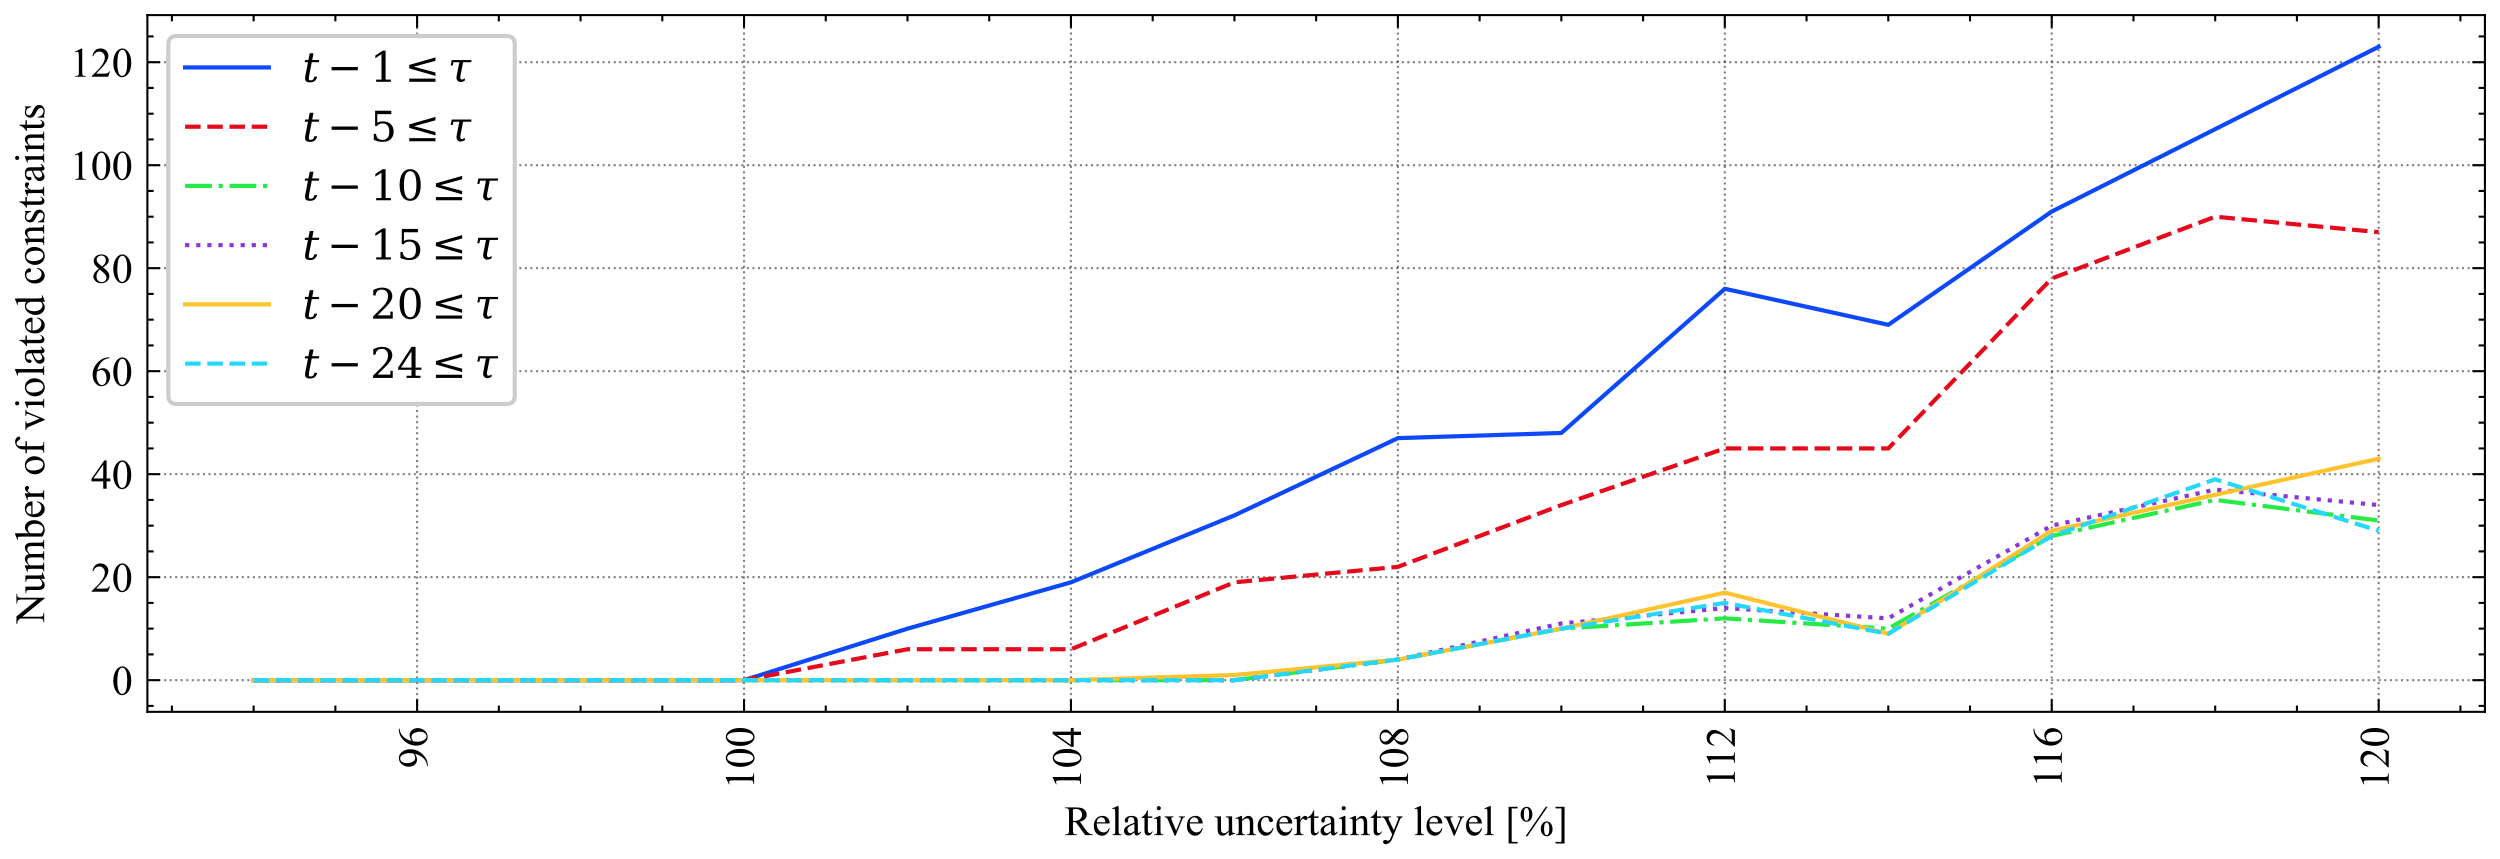 <?xml version="1.0" encoding="utf-8" standalone="no"?>
<!DOCTYPE svg PUBLIC "-//W3C//DTD SVG 1.1//EN"
  "http://www.w3.org/Graphics/SVG/1.1/DTD/svg11.dtd">
<!-- Created with matplotlib (https://matplotlib.org/) -->
<svg height="205.122pt" version="1.1" viewBox="0 0 596.783 205.122" width="596.783pt" xmlns="http://www.w3.org/2000/svg" xmlns:xlink="http://www.w3.org/1999/xlink">
 <defs>
  <style type="text/css">
*{stroke-linecap:butt;stroke-linejoin:round;}
  </style>
 </defs>
 <g id="figure_1">
  <g id="patch_1">
   <path d="M 0 205.122 
L 596.783 205.122 
L 596.783 0 
L 0 0 
z
" style="fill:#ffffff;"/>
  </g>
  <g id="axes_1">
   <g id="patch_2">
    <path d="M 35.183 169.92 
L 593.183 169.92 
L 593.183 3.6 
L 35.183 3.6 
z
" style="fill:#ffffff;"/>
   </g>
   <g id="matplotlib.axis_1">
    <g id="xtick_1">
     <g id="line2d_1">
      <path clip-path="url(#p42a1960968)" d="M 99.567 169.92 
L 99.567 3.6 
" style="fill:none;stroke:#000000;stroke-dasharray:0.5,0.825;stroke-dashoffset:0;stroke-opacity:0.5;stroke-width:0.5;"/>
     </g>
     <g id="line2d_2">
      <defs>
       <path d="M 0 0 
L 0 -3 
" id="ma1d3a26043" style="stroke:#000000;stroke-width:0.5;"/>
      </defs>
      <g>
       <use style="stroke:#000000;stroke-width:0.5;" x="99.567" xlink:href="#ma1d3a26043" y="169.92"/>
      </g>
     </g>
     <g id="line2d_3">
      <defs>
       <path d="M 0 0 
L 0 3 
" id="m3707c6f62e" style="stroke:#000000;stroke-width:0.5;"/>
      </defs>
      <g>
       <use style="stroke:#000000;stroke-width:0.5;" x="99.567" xlink:href="#m3707c6f62e" y="3.6"/>
      </g>
     </g>
     <g id="text_1">
      <!-- 96 -->
      <defs>
       <path d="M 5.281 -1.375 
L 5.281 0.438 
Q 11.625 0.531 17.094 3.391 
Q 22.562 6.25 27.656 13.375 
Q 32.766 20.516 34.766 29.047 
Q 27.094 24.125 20.906 24.125 
Q 13.922 24.125 8.938 29.516 
Q 3.953 34.906 3.953 43.844 
Q 3.953 52.547 8.938 59.328 
Q 14.938 67.578 24.609 67.578 
Q 32.766 67.578 38.578 60.844 
Q 45.703 52.484 45.703 40.234 
Q 45.703 29.203 40.281 19.656 
Q 34.859 10.109 25.203 3.812 
Q 17.328 -1.375 8.062 -1.375 
z
M 35.547 32.672 
Q 36.422 39.016 36.422 42.828 
Q 36.422 47.562 34.812 53.047 
Q 33.203 58.547 30.25 61.469 
Q 27.297 64.406 23.531 64.406 
Q 19.188 64.406 15.906 60.5 
Q 12.641 56.594 12.641 48.875 
Q 12.641 38.578 17 32.766 
Q 20.172 28.562 24.812 28.562 
Q 27.047 28.562 30.125 29.641 
Q 33.203 30.719 35.547 32.672 
z
" id="TimesNewRomanPSMT-57"/>
       <path d="M 44.828 67.578 
L 44.828 65.766 
Q 38.375 65.141 34.297 63.203 
Q 30.219 61.281 26.234 57.328 
Q 22.266 53.375 19.656 48.516 
Q 17.047 43.656 15.281 36.969 
Q 22.312 41.797 29.391 41.797 
Q 36.188 41.797 41.156 36.328 
Q 46.141 30.859 46.141 22.266 
Q 46.141 13.969 41.109 7.125 
Q 35.062 -1.172 25.094 -1.172 
Q 18.312 -1.172 13.578 3.328 
Q 4.297 12.062 4.297 25.984 
Q 4.297 34.859 7.859 42.859 
Q 11.422 50.875 18.031 57.078 
Q 24.656 63.281 30.703 65.422 
Q 36.766 67.578 42 67.578 
z
M 14.453 33.406 
Q 13.578 26.812 13.578 22.75 
Q 13.578 18.062 15.312 12.562 
Q 17.047 7.078 20.453 3.859 
Q 22.953 1.562 26.516 1.562 
Q 30.766 1.562 34.109 5.562 
Q 37.453 9.578 37.453 17 
Q 37.453 25.344 34.125 31.438 
Q 30.812 37.547 24.703 37.547 
Q 22.859 37.547 20.734 36.766 
Q 18.609 35.984 14.453 33.406 
z
" id="TimesNewRomanPSMT-54"/>
      </defs>
      <g transform="translate(101.97 183.42)rotate(-90)scale(0.1 -0.1)">
       <use xlink:href="#TimesNewRomanPSMT-57"/>
       <use x="50" xlink:href="#TimesNewRomanPSMT-54"/>
      </g>
     </g>
    </g>
    <g id="xtick_2">
     <g id="line2d_4">
      <path clip-path="url(#p42a1960968)" d="M 177.609 169.92 
L 177.609 3.6 
" style="fill:none;stroke:#000000;stroke-dasharray:0.5,0.825;stroke-dashoffset:0;stroke-opacity:0.5;stroke-width:0.5;"/>
     </g>
     <g id="line2d_5">
      <g>
       <use style="stroke:#000000;stroke-width:0.5;" x="177.609" xlink:href="#ma1d3a26043" y="169.92"/>
      </g>
     </g>
     <g id="line2d_6">
      <g>
       <use style="stroke:#000000;stroke-width:0.5;" x="177.609" xlink:href="#m3707c6f62e" y="3.6"/>
      </g>
     </g>
     <g id="text_2">
      <!-- 100 -->
      <defs>
       <path d="M 11.719 59.719 
L 27.828 67.578 
L 29.438 67.578 
L 29.438 11.672 
Q 29.438 6.109 29.906 4.734 
Q 30.375 3.375 31.828 2.641 
Q 33.297 1.906 37.797 1.812 
L 37.797 0 
L 12.891 0 
L 12.891 1.812 
Q 17.578 1.906 18.938 2.609 
Q 20.312 3.328 20.844 4.516 
Q 21.391 5.719 21.391 11.672 
L 21.391 47.406 
Q 21.391 54.641 20.906 56.688 
Q 20.562 58.25 19.656 58.984 
Q 18.75 59.719 17.484 59.719 
Q 15.672 59.719 12.453 58.203 
z
" id="TimesNewRomanPSMT-49"/>
       <path d="M 3.609 32.719 
Q 3.609 44.047 7.031 52.219 
Q 10.453 60.406 16.109 64.406 
Q 20.516 67.578 25.203 67.578 
Q 32.812 67.578 38.875 59.812 
Q 46.438 50.203 46.438 33.734 
Q 46.438 22.219 43.109 14.156 
Q 39.797 6.109 34.641 2.469 
Q 29.5 -1.172 24.703 -1.172 
Q 15.234 -1.172 8.938 10.016 
Q 3.609 19.438 3.609 32.719 
z
M 13.188 31.5 
Q 13.188 17.828 16.547 9.188 
Q 19.344 1.906 24.859 1.906 
Q 27.484 1.906 30.312 4.266 
Q 33.156 6.641 34.625 12.203 
Q 36.859 20.609 36.859 35.891 
Q 36.859 47.219 34.516 54.781 
Q 32.766 60.406 29.984 62.75 
Q 27.984 64.359 25.141 64.359 
Q 21.828 64.359 19.234 61.375 
Q 15.719 57.328 14.453 48.625 
Q 13.188 39.938 13.188 31.5 
z
" id="TimesNewRomanPSMT-48"/>
      </defs>
      <g transform="translate(180.012 188.42)rotate(-90)scale(0.1 -0.1)">
       <use xlink:href="#TimesNewRomanPSMT-49"/>
       <use x="50" xlink:href="#TimesNewRomanPSMT-48"/>
       <use x="100" xlink:href="#TimesNewRomanPSMT-48"/>
      </g>
     </g>
    </g>
    <g id="xtick_3">
     <g id="line2d_7">
      <path clip-path="url(#p42a1960968)" d="M 255.651 169.92 
L 255.651 3.6 
" style="fill:none;stroke:#000000;stroke-dasharray:0.5,0.825;stroke-dashoffset:0;stroke-opacity:0.5;stroke-width:0.5;"/>
     </g>
     <g id="line2d_8">
      <g>
       <use style="stroke:#000000;stroke-width:0.5;" x="255.651" xlink:href="#ma1d3a26043" y="169.92"/>
      </g>
     </g>
     <g id="line2d_9">
      <g>
       <use style="stroke:#000000;stroke-width:0.5;" x="255.651" xlink:href="#m3707c6f62e" y="3.6"/>
      </g>
     </g>
     <g id="text_3">
      <!-- 104 -->
      <defs>
       <path d="M 46.531 24.422 
L 46.531 17.484 
L 37.641 17.484 
L 37.641 0 
L 29.594 0 
L 29.594 17.484 
L 1.562 17.484 
L 1.562 23.734 
L 32.281 67.578 
L 37.641 67.578 
L 37.641 24.422 
z
M 29.594 24.422 
L 29.594 57.281 
L 6.344 24.422 
z
" id="TimesNewRomanPSMT-52"/>
      </defs>
      <g transform="translate(258.054 188.42)rotate(-90)scale(0.1 -0.1)">
       <use xlink:href="#TimesNewRomanPSMT-49"/>
       <use x="50" xlink:href="#TimesNewRomanPSMT-48"/>
       <use x="100" xlink:href="#TimesNewRomanPSMT-52"/>
      </g>
     </g>
    </g>
    <g id="xtick_4">
     <g id="line2d_10">
      <path clip-path="url(#p42a1960968)" d="M 333.693 169.92 
L 333.693 3.6 
" style="fill:none;stroke:#000000;stroke-dasharray:0.5,0.825;stroke-dashoffset:0;stroke-opacity:0.5;stroke-width:0.5;"/>
     </g>
     <g id="line2d_11">
      <g>
       <use style="stroke:#000000;stroke-width:0.5;" x="333.693" xlink:href="#ma1d3a26043" y="169.92"/>
      </g>
     </g>
     <g id="line2d_12">
      <g>
       <use style="stroke:#000000;stroke-width:0.5;" x="333.693" xlink:href="#m3707c6f62e" y="3.6"/>
      </g>
     </g>
     <g id="text_4">
      <!-- 108 -->
      <defs>
       <path d="M 19.188 33.344 
Q 11.328 39.797 9.047 43.703 
Q 6.781 47.609 6.781 51.812 
Q 6.781 58.25 11.766 62.906 
Q 16.75 67.578 25 67.578 
Q 33.016 67.578 37.891 63.234 
Q 42.781 58.891 42.781 53.328 
Q 42.781 49.609 40.141 45.75 
Q 37.5 41.891 29.156 36.672 
Q 37.75 30.031 40.531 26.219 
Q 44.234 21.234 44.234 15.719 
Q 44.234 8.734 38.906 3.781 
Q 33.594 -1.172 24.953 -1.172 
Q 15.531 -1.172 10.25 4.734 
Q 6.062 9.469 6.062 15.094 
Q 6.062 19.484 9.016 23.797 
Q 11.969 28.125 19.188 33.344 
z
M 26.859 38.578 
Q 32.719 43.844 34.281 46.891 
Q 35.844 49.953 35.844 53.812 
Q 35.844 58.938 32.953 61.844 
Q 30.078 64.75 25.094 64.75 
Q 20.125 64.75 17 61.859 
Q 13.875 58.984 13.875 55.125 
Q 13.875 52.594 15.156 50.047 
Q 16.453 47.516 18.844 45.219 
z
M 21.484 31.5 
Q 17.438 28.078 15.484 24.047 
Q 13.531 20.016 13.531 15.328 
Q 13.531 9.031 16.969 5.25 
Q 20.406 1.469 25.734 1.469 
Q 31 1.469 34.172 4.438 
Q 37.359 7.422 37.359 11.672 
Q 37.359 15.188 35.5 17.969 
Q 32.031 23.141 21.484 31.5 
z
" id="TimesNewRomanPSMT-56"/>
      </defs>
      <g transform="translate(336.096 188.42)rotate(-90)scale(0.1 -0.1)">
       <use xlink:href="#TimesNewRomanPSMT-49"/>
       <use x="50" xlink:href="#TimesNewRomanPSMT-48"/>
       <use x="100" xlink:href="#TimesNewRomanPSMT-56"/>
      </g>
     </g>
    </g>
    <g id="xtick_5">
     <g id="line2d_13">
      <path clip-path="url(#p42a1960968)" d="M 411.735 169.92 
L 411.735 3.6 
" style="fill:none;stroke:#000000;stroke-dasharray:0.5,0.825;stroke-dashoffset:0;stroke-opacity:0.5;stroke-width:0.5;"/>
     </g>
     <g id="line2d_14">
      <g>
       <use style="stroke:#000000;stroke-width:0.5;" x="411.735" xlink:href="#ma1d3a26043" y="169.92"/>
      </g>
     </g>
     <g id="line2d_15">
      <g>
       <use style="stroke:#000000;stroke-width:0.5;" x="411.735" xlink:href="#m3707c6f62e" y="3.6"/>
      </g>
     </g>
     <g id="text_5">
      <!-- 112 -->
      <defs>
       <path d="M 45.844 12.75 
L 41.219 0 
L 2.156 0 
L 2.156 1.812 
Q 19.391 17.531 26.422 27.484 
Q 33.453 37.453 33.453 45.703 
Q 33.453 52 29.594 56.047 
Q 25.734 60.109 20.359 60.109 
Q 15.484 60.109 11.594 57.25 
Q 7.719 54.391 5.859 48.875 
L 4.047 48.875 
Q 5.281 57.906 10.328 62.734 
Q 15.375 67.578 22.953 67.578 
Q 31 67.578 36.391 62.406 
Q 41.797 57.234 41.797 50.203 
Q 41.797 45.172 39.453 40.141 
Q 35.844 32.234 27.734 23.391 
Q 15.578 10.109 12.547 7.375 
L 29.828 7.375 
Q 35.109 7.375 37.234 7.766 
Q 39.359 8.156 41.062 9.344 
Q 42.781 10.547 44.047 12.75 
z
" id="TimesNewRomanPSMT-50"/>
      </defs>
      <g transform="translate(414.138 188.045)rotate(-90)scale(0.1 -0.1)">
       <use xlink:href="#TimesNewRomanPSMT-49"/>
       <use x="46.25" xlink:href="#TimesNewRomanPSMT-49"/>
       <use x="96.25" xlink:href="#TimesNewRomanPSMT-50"/>
      </g>
     </g>
    </g>
    <g id="xtick_6">
     <g id="line2d_16">
      <path clip-path="url(#p42a1960968)" d="M 489.777 169.92 
L 489.777 3.6 
" style="fill:none;stroke:#000000;stroke-dasharray:0.5,0.825;stroke-dashoffset:0;stroke-opacity:0.5;stroke-width:0.5;"/>
     </g>
     <g id="line2d_17">
      <g>
       <use style="stroke:#000000;stroke-width:0.5;" x="489.777" xlink:href="#ma1d3a26043" y="169.92"/>
      </g>
     </g>
     <g id="line2d_18">
      <g>
       <use style="stroke:#000000;stroke-width:0.5;" x="489.777" xlink:href="#m3707c6f62e" y="3.6"/>
      </g>
     </g>
     <g id="text_6">
      <!-- 116 -->
      <g transform="translate(492.18 188.045)rotate(-90)scale(0.1 -0.1)">
       <use xlink:href="#TimesNewRomanPSMT-49"/>
       <use x="46.25" xlink:href="#TimesNewRomanPSMT-49"/>
       <use x="96.25" xlink:href="#TimesNewRomanPSMT-54"/>
      </g>
     </g>
    </g>
    <g id="xtick_7">
     <g id="line2d_19">
      <path clip-path="url(#p42a1960968)" d="M 567.819 169.92 
L 567.819 3.6 
" style="fill:none;stroke:#000000;stroke-dasharray:0.5,0.825;stroke-dashoffset:0;stroke-opacity:0.5;stroke-width:0.5;"/>
     </g>
     <g id="line2d_20">
      <g>
       <use style="stroke:#000000;stroke-width:0.5;" x="567.819" xlink:href="#ma1d3a26043" y="169.92"/>
      </g>
     </g>
     <g id="line2d_21">
      <g>
       <use style="stroke:#000000;stroke-width:0.5;" x="567.819" xlink:href="#m3707c6f62e" y="3.6"/>
      </g>
     </g>
     <g id="text_7">
      <!-- 120 -->
      <g transform="translate(570.222 188.42)rotate(-90)scale(0.1 -0.1)">
       <use xlink:href="#TimesNewRomanPSMT-49"/>
       <use x="50" xlink:href="#TimesNewRomanPSMT-50"/>
       <use x="100" xlink:href="#TimesNewRomanPSMT-48"/>
      </g>
     </g>
    </g>
    <g id="xtick_8">
     <g id="line2d_22">
      <defs>
       <path d="M 0 0 
L 0 -1.5 
" id="mec59091a12" style="stroke:#000000;stroke-width:0.5;"/>
      </defs>
      <g>
       <use style="stroke:#000000;stroke-width:0.5;" x="41.036" xlink:href="#mec59091a12" y="169.92"/>
      </g>
     </g>
     <g id="line2d_23">
      <defs>
       <path d="M 0 0 
L 0 1.5 
" id="m804b220e92" style="stroke:#000000;stroke-width:0.5;"/>
      </defs>
      <g>
       <use style="stroke:#000000;stroke-width:0.5;" x="41.036" xlink:href="#m804b220e92" y="3.6"/>
      </g>
     </g>
    </g>
    <g id="xtick_9">
     <g id="line2d_24">
      <g>
       <use style="stroke:#000000;stroke-width:0.5;" x="60.546" xlink:href="#mec59091a12" y="169.92"/>
      </g>
     </g>
     <g id="line2d_25">
      <g>
       <use style="stroke:#000000;stroke-width:0.5;" x="60.546" xlink:href="#m804b220e92" y="3.6"/>
      </g>
     </g>
    </g>
    <g id="xtick_10">
     <g id="line2d_26">
      <g>
       <use style="stroke:#000000;stroke-width:0.5;" x="80.057" xlink:href="#mec59091a12" y="169.92"/>
      </g>
     </g>
     <g id="line2d_27">
      <g>
       <use style="stroke:#000000;stroke-width:0.5;" x="80.057" xlink:href="#m804b220e92" y="3.6"/>
      </g>
     </g>
    </g>
    <g id="xtick_11">
     <g id="line2d_28">
      <g>
       <use style="stroke:#000000;stroke-width:0.5;" x="119.078" xlink:href="#mec59091a12" y="169.92"/>
      </g>
     </g>
     <g id="line2d_29">
      <g>
       <use style="stroke:#000000;stroke-width:0.5;" x="119.078" xlink:href="#m804b220e92" y="3.6"/>
      </g>
     </g>
    </g>
    <g id="xtick_12">
     <g id="line2d_30">
      <g>
       <use style="stroke:#000000;stroke-width:0.5;" x="138.588" xlink:href="#mec59091a12" y="169.92"/>
      </g>
     </g>
     <g id="line2d_31">
      <g>
       <use style="stroke:#000000;stroke-width:0.5;" x="138.588" xlink:href="#m804b220e92" y="3.6"/>
      </g>
     </g>
    </g>
    <g id="xtick_13">
     <g id="line2d_32">
      <g>
       <use style="stroke:#000000;stroke-width:0.5;" x="158.099" xlink:href="#mec59091a12" y="169.92"/>
      </g>
     </g>
     <g id="line2d_33">
      <g>
       <use style="stroke:#000000;stroke-width:0.5;" x="158.099" xlink:href="#m804b220e92" y="3.6"/>
      </g>
     </g>
    </g>
    <g id="xtick_14">
     <g id="line2d_34">
      <g>
       <use style="stroke:#000000;stroke-width:0.5;" x="197.12" xlink:href="#mec59091a12" y="169.92"/>
      </g>
     </g>
     <g id="line2d_35">
      <g>
       <use style="stroke:#000000;stroke-width:0.5;" x="197.12" xlink:href="#m804b220e92" y="3.6"/>
      </g>
     </g>
    </g>
    <g id="xtick_15">
     <g id="line2d_36">
      <g>
       <use style="stroke:#000000;stroke-width:0.5;" x="216.63" xlink:href="#mec59091a12" y="169.92"/>
      </g>
     </g>
     <g id="line2d_37">
      <g>
       <use style="stroke:#000000;stroke-width:0.5;" x="216.63" xlink:href="#m804b220e92" y="3.6"/>
      </g>
     </g>
    </g>
    <g id="xtick_16">
     <g id="line2d_38">
      <g>
       <use style="stroke:#000000;stroke-width:0.5;" x="236.141" xlink:href="#mec59091a12" y="169.92"/>
      </g>
     </g>
     <g id="line2d_39">
      <g>
       <use style="stroke:#000000;stroke-width:0.5;" x="236.141" xlink:href="#m804b220e92" y="3.6"/>
      </g>
     </g>
    </g>
    <g id="xtick_17">
     <g id="line2d_40">
      <g>
       <use style="stroke:#000000;stroke-width:0.5;" x="275.162" xlink:href="#mec59091a12" y="169.92"/>
      </g>
     </g>
     <g id="line2d_41">
      <g>
       <use style="stroke:#000000;stroke-width:0.5;" x="275.162" xlink:href="#m804b220e92" y="3.6"/>
      </g>
     </g>
    </g>
    <g id="xtick_18">
     <g id="line2d_42">
      <g>
       <use style="stroke:#000000;stroke-width:0.5;" x="294.672" xlink:href="#mec59091a12" y="169.92"/>
      </g>
     </g>
     <g id="line2d_43">
      <g>
       <use style="stroke:#000000;stroke-width:0.5;" x="294.672" xlink:href="#m804b220e92" y="3.6"/>
      </g>
     </g>
    </g>
    <g id="xtick_19">
     <g id="line2d_44">
      <g>
       <use style="stroke:#000000;stroke-width:0.5;" x="314.183" xlink:href="#mec59091a12" y="169.92"/>
      </g>
     </g>
     <g id="line2d_45">
      <g>
       <use style="stroke:#000000;stroke-width:0.5;" x="314.183" xlink:href="#m804b220e92" y="3.6"/>
      </g>
     </g>
    </g>
    <g id="xtick_20">
     <g id="line2d_46">
      <g>
       <use style="stroke:#000000;stroke-width:0.5;" x="353.204" xlink:href="#mec59091a12" y="169.92"/>
      </g>
     </g>
     <g id="line2d_47">
      <g>
       <use style="stroke:#000000;stroke-width:0.5;" x="353.204" xlink:href="#m804b220e92" y="3.6"/>
      </g>
     </g>
    </g>
    <g id="xtick_21">
     <g id="line2d_48">
      <g>
       <use style="stroke:#000000;stroke-width:0.5;" x="372.714" xlink:href="#mec59091a12" y="169.92"/>
      </g>
     </g>
     <g id="line2d_49">
      <g>
       <use style="stroke:#000000;stroke-width:0.5;" x="372.714" xlink:href="#m804b220e92" y="3.6"/>
      </g>
     </g>
    </g>
    <g id="xtick_22">
     <g id="line2d_50">
      <g>
       <use style="stroke:#000000;stroke-width:0.5;" x="392.225" xlink:href="#mec59091a12" y="169.92"/>
      </g>
     </g>
     <g id="line2d_51">
      <g>
       <use style="stroke:#000000;stroke-width:0.5;" x="392.225" xlink:href="#m804b220e92" y="3.6"/>
      </g>
     </g>
    </g>
    <g id="xtick_23">
     <g id="line2d_52">
      <g>
       <use style="stroke:#000000;stroke-width:0.5;" x="431.246" xlink:href="#mec59091a12" y="169.92"/>
      </g>
     </g>
     <g id="line2d_53">
      <g>
       <use style="stroke:#000000;stroke-width:0.5;" x="431.246" xlink:href="#m804b220e92" y="3.6"/>
      </g>
     </g>
    </g>
    <g id="xtick_24">
     <g id="line2d_54">
      <g>
       <use style="stroke:#000000;stroke-width:0.5;" x="450.756" xlink:href="#mec59091a12" y="169.92"/>
      </g>
     </g>
     <g id="line2d_55">
      <g>
       <use style="stroke:#000000;stroke-width:0.5;" x="450.756" xlink:href="#m804b220e92" y="3.6"/>
      </g>
     </g>
    </g>
    <g id="xtick_25">
     <g id="line2d_56">
      <g>
       <use style="stroke:#000000;stroke-width:0.5;" x="470.267" xlink:href="#mec59091a12" y="169.92"/>
      </g>
     </g>
     <g id="line2d_57">
      <g>
       <use style="stroke:#000000;stroke-width:0.5;" x="470.267" xlink:href="#m804b220e92" y="3.6"/>
      </g>
     </g>
    </g>
    <g id="xtick_26">
     <g id="line2d_58">
      <g>
       <use style="stroke:#000000;stroke-width:0.5;" x="509.288" xlink:href="#mec59091a12" y="169.92"/>
      </g>
     </g>
     <g id="line2d_59">
      <g>
       <use style="stroke:#000000;stroke-width:0.5;" x="509.288" xlink:href="#m804b220e92" y="3.6"/>
      </g>
     </g>
    </g>
    <g id="xtick_27">
     <g id="line2d_60">
      <g>
       <use style="stroke:#000000;stroke-width:0.5;" x="528.798" xlink:href="#mec59091a12" y="169.92"/>
      </g>
     </g>
     <g id="line2d_61">
      <g>
       <use style="stroke:#000000;stroke-width:0.5;" x="528.798" xlink:href="#m804b220e92" y="3.6"/>
      </g>
     </g>
    </g>
    <g id="xtick_28">
     <g id="line2d_62">
      <g>
       <use style="stroke:#000000;stroke-width:0.5;" x="548.309" xlink:href="#mec59091a12" y="169.92"/>
      </g>
     </g>
     <g id="line2d_63">
      <g>
       <use style="stroke:#000000;stroke-width:0.5;" x="548.309" xlink:href="#m804b220e92" y="3.6"/>
      </g>
     </g>
    </g>
    <g id="xtick_29">
     <g id="line2d_64">
      <g>
       <use style="stroke:#000000;stroke-width:0.5;" x="587.33" xlink:href="#mec59091a12" y="169.92"/>
      </g>
     </g>
     <g id="line2d_65">
      <g>
       <use style="stroke:#000000;stroke-width:0.5;" x="587.33" xlink:href="#m804b220e92" y="3.6"/>
      </g>
     </g>
    </g>
    <g id="text_8">
     <!-- Relative uncertainty level [%] -->
     <defs>
      <path d="M 67.578 0 
L 49.906 0 
L 27.484 30.953 
Q 25 30.859 23.438 30.859 
Q 22.797 30.859 22.062 30.875 
Q 21.344 30.906 20.562 30.953 
L 20.562 11.719 
Q 20.562 5.469 21.922 3.953 
Q 23.781 1.812 27.484 1.812 
L 30.078 1.812 
L 30.078 0 
L 1.703 0 
L 1.703 1.812 
L 4.203 1.812 
Q 8.406 1.812 10.203 4.547 
Q 11.234 6.062 11.234 11.719 
L 11.234 54.5 
Q 11.234 60.75 9.859 62.25 
Q 7.953 64.406 4.203 64.406 
L 1.703 64.406 
L 1.703 66.219 
L 25.828 66.219 
Q 36.375 66.219 41.375 64.672 
Q 46.391 63.141 49.875 59.016 
Q 53.375 54.891 53.375 49.172 
Q 53.375 43.062 49.391 38.562 
Q 45.406 34.078 37.062 32.234 
L 50.734 13.234 
Q 55.422 6.688 58.781 4.531 
Q 62.156 2.391 67.578 1.812 
z
M 20.562 34.031 
Q 21.484 34.031 22.172 34 
Q 22.859 33.984 23.297 33.984 
Q 32.766 33.984 37.578 38.078 
Q 42.391 42.188 42.391 48.531 
Q 42.391 54.734 38.5 58.609 
Q 34.625 62.5 28.219 62.5 
Q 25.391 62.5 20.562 61.578 
z
" id="TimesNewRomanPSMT-82"/>
      <path d="M 10.641 27.875 
Q 10.594 17.922 15.484 12.25 
Q 20.359 6.594 26.953 6.594 
Q 31.344 6.594 34.594 9 
Q 37.844 11.422 40.047 17.281 
L 41.547 16.312 
Q 40.531 9.625 35.594 4.125 
Q 30.672 -1.375 23.25 -1.375 
Q 15.188 -1.375 9.453 4.906 
Q 3.719 11.188 3.719 21.781 
Q 3.719 33.25 9.594 39.672 
Q 15.484 46.094 24.359 46.094 
Q 31.891 46.094 36.719 41.141 
Q 41.547 36.188 41.547 27.875 
z
M 10.641 30.719 
L 31.344 30.719 
Q 31.109 35.016 30.328 36.766 
Q 29.109 39.5 26.688 41.062 
Q 24.266 42.625 21.625 42.625 
Q 17.578 42.625 14.375 39.469 
Q 11.188 36.328 10.641 30.719 
z
" id="TimesNewRomanPSMT-101"/>
      <path d="M 18.5 69.438 
L 18.5 10.109 
Q 18.5 5.906 19.109 4.531 
Q 19.734 3.172 21 2.469 
Q 22.266 1.766 25.734 1.766 
L 25.734 0 
L 3.812 0 
L 3.812 1.766 
Q 6.891 1.766 8 2.391 
Q 9.125 3.031 9.766 4.484 
Q 10.406 5.953 10.406 10.109 
L 10.406 50.734 
Q 10.406 58.297 10.062 60.031 
Q 9.719 61.766 8.953 62.391 
Q 8.203 63.031 7.031 63.031 
Q 5.766 63.031 3.812 62.25 
L 2.984 63.969 
L 16.312 69.438 
z
" id="TimesNewRomanPSMT-108"/>
      <path d="M 28.469 6.453 
Q 21.578 1.125 19.828 0.297 
Q 17.188 -0.922 14.203 -0.922 
Q 9.578 -0.922 6.562 2.25 
Q 3.562 5.422 3.562 10.594 
Q 3.562 13.875 5.031 16.266 
Q 7.031 19.578 11.984 22.5 
Q 16.938 25.438 28.469 29.641 
L 28.469 31.391 
Q 28.469 38.094 26.344 40.578 
Q 24.219 43.062 20.172 43.062 
Q 17.094 43.062 15.281 41.406 
Q 13.422 39.75 13.422 37.594 
L 13.531 34.766 
Q 13.531 32.516 12.375 31.297 
Q 11.234 30.078 9.375 30.078 
Q 7.562 30.078 6.422 31.344 
Q 5.281 32.625 5.281 34.812 
Q 5.281 39.016 9.578 42.531 
Q 13.875 46.047 21.625 46.047 
Q 27.594 46.047 31.391 44.047 
Q 34.281 42.531 35.641 39.312 
Q 36.531 37.203 36.531 30.719 
L 36.531 15.531 
Q 36.531 9.125 36.766 7.688 
Q 37.016 6.25 37.578 5.766 
Q 38.141 5.281 38.875 5.281 
Q 39.656 5.281 40.234 5.609 
Q 41.266 6.25 44.188 9.188 
L 44.188 6.453 
Q 38.719 -0.875 33.734 -0.875 
Q 31.344 -0.875 29.922 0.781 
Q 28.516 2.438 28.469 6.453 
z
M 28.469 9.625 
L 28.469 26.656 
Q 21.094 23.734 18.953 22.516 
Q 15.094 20.359 13.422 18.016 
Q 11.766 15.672 11.766 12.891 
Q 11.766 9.375 13.859 7.047 
Q 15.969 4.734 18.703 4.734 
Q 22.406 4.734 28.469 9.625 
z
" id="TimesNewRomanPSMT-97"/>
      <path d="M 16.109 59.422 
L 16.109 44.734 
L 26.562 44.734 
L 26.562 41.312 
L 16.109 41.312 
L 16.109 12.312 
Q 16.109 7.953 17.359 6.438 
Q 18.609 4.938 20.562 4.938 
Q 22.172 4.938 23.688 5.938 
Q 25.203 6.938 26.031 8.891 
L 27.938 8.891 
Q 26.219 4.109 23.094 1.688 
Q 19.969 -0.734 16.656 -0.734 
Q 14.406 -0.734 12.25 0.516 
Q 10.109 1.766 9.078 4.078 
Q 8.062 6.391 8.062 11.234 
L 8.062 41.312 
L 0.984 41.312 
L 0.984 42.922 
Q 3.656 44 6.469 46.562 
Q 9.281 49.125 11.469 52.641 
Q 12.594 54.5 14.594 59.422 
z
" id="TimesNewRomanPSMT-116"/>
      <path d="M 14.5 69.438 
Q 16.547 69.438 17.984 67.984 
Q 19.438 66.547 19.438 64.5 
Q 19.438 62.453 17.984 60.984 
Q 16.547 59.516 14.5 59.516 
Q 12.453 59.516 10.984 60.984 
Q 9.516 62.453 9.516 64.5 
Q 9.516 66.547 10.953 67.984 
Q 12.406 69.438 14.5 69.438 
z
M 18.562 46.047 
L 18.562 10.109 
Q 18.562 5.906 19.172 4.516 
Q 19.781 3.125 20.969 2.438 
Q 22.172 1.766 25.344 1.766 
L 25.344 0 
L 3.609 0 
L 3.609 1.766 
Q 6.891 1.766 8 2.391 
Q 9.125 3.031 9.781 4.484 
Q 10.453 5.953 10.453 10.109 
L 10.453 27.344 
Q 10.453 34.625 10.016 36.766 
Q 9.672 38.328 8.938 38.938 
Q 8.203 39.547 6.938 39.547 
Q 5.562 39.547 3.609 38.812 
L 2.938 40.578 
L 16.406 46.047 
z
" id="TimesNewRomanPSMT-105"/>
      <path d="M 0.828 44.734 
L 21.875 44.734 
L 21.875 42.922 
L 20.516 42.922 
Q 18.609 42.922 17.609 41.984 
Q 16.609 41.062 16.609 39.5 
Q 16.609 37.797 17.625 35.453 
L 28.031 10.75 
L 38.484 36.375 
Q 39.594 39.109 39.594 40.531 
Q 39.594 41.219 39.203 41.656 
Q 38.672 42.391 37.844 42.656 
Q 37.016 42.922 34.469 42.922 
L 34.469 44.734 
L 49.078 44.734 
L 49.078 42.922 
Q 46.531 42.719 45.562 41.891 
Q 43.844 40.438 42.484 37.016 
L 26.609 -1.375 
L 24.609 -1.375 
L 8.641 36.375 
Q 7.562 39.016 6.578 40.156 
Q 5.609 41.312 4.109 42.094 
Q 3.266 42.531 0.828 42.922 
z
" id="TimesNewRomanPSMT-118"/>
      <path id="TimesNewRomanPSMT-32"/>
      <path d="M 42.328 44.734 
L 42.328 17.625 
Q 42.328 9.859 42.688 8.125 
Q 43.062 6.391 43.859 5.703 
Q 44.672 5.031 45.75 5.031 
Q 47.266 5.031 49.172 5.859 
L 49.859 4.156 
L 36.469 -1.375 
L 34.281 -1.375 
L 34.281 8.109 
Q 28.516 1.859 25.484 0.234 
Q 22.469 -1.375 19.094 -1.375 
Q 15.328 -1.375 12.562 0.797 
Q 9.812 2.984 8.734 6.391 
Q 7.672 9.812 7.672 16.062 
L 7.672 36.031 
Q 7.672 39.203 6.984 40.422 
Q 6.297 41.656 4.953 42.312 
Q 3.609 42.969 0.094 42.922 
L 0.094 44.734 
L 15.766 44.734 
L 15.766 14.797 
Q 15.766 8.547 17.938 6.594 
Q 20.125 4.641 23.188 4.641 
Q 25.297 4.641 27.953 5.953 
Q 30.609 7.281 34.281 10.984 
L 34.281 36.328 
Q 34.281 40.141 32.891 41.484 
Q 31.5 42.828 27.094 42.922 
L 27.094 44.734 
z
" id="TimesNewRomanPSMT-117"/>
      <path d="M 16.156 36.578 
Q 24.031 46.047 31.156 46.047 
Q 34.812 46.047 37.453 44.219 
Q 40.094 42.391 41.656 38.188 
Q 42.719 35.25 42.719 29.203 
L 42.719 10.109 
Q 42.719 5.859 43.406 4.344 
Q 43.953 3.125 45.141 2.438 
Q 46.344 1.766 49.562 1.766 
L 49.562 0 
L 27.438 0 
L 27.438 1.766 
L 28.375 1.766 
Q 31.5 1.766 32.734 2.703 
Q 33.984 3.656 34.469 5.516 
Q 34.672 6.25 34.672 10.109 
L 34.672 28.422 
Q 34.672 34.516 33.078 37.281 
Q 31.5 40.047 27.734 40.047 
Q 21.922 40.047 16.156 33.688 
L 16.156 10.109 
Q 16.156 5.562 16.703 4.5 
Q 17.391 3.078 18.578 2.422 
Q 19.781 1.766 23.438 1.766 
L 23.438 0 
L 1.312 0 
L 1.312 1.766 
L 2.297 1.766 
Q 5.719 1.766 6.906 3.484 
Q 8.109 5.219 8.109 10.109 
L 8.109 26.703 
Q 8.109 34.766 7.734 36.516 
Q 7.375 38.281 6.609 38.906 
Q 5.859 39.547 4.594 39.547 
Q 3.219 39.547 1.312 38.812 
L 0.594 40.578 
L 14.062 46.047 
L 16.156 46.047 
z
" id="TimesNewRomanPSMT-110"/>
      <path d="M 41.109 17 
Q 39.312 8.156 34.031 3.391 
Q 28.766 -1.375 22.359 -1.375 
Q 14.75 -1.375 9.078 5.016 
Q 3.422 11.422 3.422 22.312 
Q 3.422 32.859 9.688 39.453 
Q 15.969 46.047 24.75 46.047 
Q 31.344 46.047 35.594 42.547 
Q 39.844 39.062 39.844 35.297 
Q 39.844 33.453 38.641 32.297 
Q 37.453 31.156 35.297 31.156 
Q 32.422 31.156 30.953 33.016 
Q 30.125 34.031 29.859 36.906 
Q 29.594 39.797 27.875 41.312 
Q 26.172 42.781 23.141 42.781 
Q 18.266 42.781 15.281 39.156 
Q 11.328 34.375 11.328 26.516 
Q 11.328 18.5 15.25 12.375 
Q 19.188 6.25 25.875 6.25 
Q 30.672 6.25 34.469 9.516 
Q 37.156 11.766 39.703 17.672 
z
" id="TimesNewRomanPSMT-99"/>
      <path d="M 16.219 46.047 
L 16.219 35.984 
Q 21.828 46.047 27.734 46.047 
Q 30.422 46.047 32.172 44.406 
Q 33.938 42.781 33.938 40.625 
Q 33.938 38.719 32.656 37.391 
Q 31.391 36.078 29.641 36.078 
Q 27.938 36.078 25.812 37.766 
Q 23.688 39.453 22.656 39.453 
Q 21.781 39.453 20.75 38.484 
Q 18.562 36.469 16.219 31.891 
L 16.219 10.453 
Q 16.219 6.734 17.141 4.828 
Q 17.781 3.516 19.391 2.641 
Q 21 1.766 24.031 1.766 
L 24.031 0 
L 1.125 0 
L 1.125 1.766 
Q 4.547 1.766 6.203 2.828 
Q 7.422 3.609 7.906 5.328 
Q 8.156 6.156 8.156 10.062 
L 8.156 27.391 
Q 8.156 35.203 7.828 36.688 
Q 7.516 38.188 6.656 38.859 
Q 5.812 39.547 4.547 39.547 
Q 3.031 39.547 1.125 38.812 
L 0.641 40.578 
L 14.156 46.047 
z
" id="TimesNewRomanPSMT-114"/>
      <path d="M 0.594 44.734 
L 21.438 44.734 
L 21.438 42.922 
L 20.406 42.922 
Q 18.219 42.922 17.109 41.969 
Q 16.016 41.016 16.016 39.594 
Q 16.016 37.703 17.625 34.328 
L 28.516 11.766 
L 38.531 36.469 
Q 39.359 38.484 39.359 40.438 
Q 39.359 41.312 39.016 41.75 
Q 38.625 42.281 37.797 42.594 
Q 36.969 42.922 34.859 42.922 
L 34.859 44.734 
L 49.422 44.734 
L 49.422 42.922 
Q 47.609 42.719 46.625 42.125 
Q 45.656 41.547 44.484 39.938 
Q 44.047 39.266 42.828 36.188 
L 24.609 -8.453 
Q 21.969 -14.938 17.688 -18.25 
Q 13.422 -21.578 9.469 -21.578 
Q 6.594 -21.578 4.734 -19.922 
Q 2.875 -18.266 2.875 -16.109 
Q 2.875 -14.062 4.219 -12.812 
Q 5.562 -11.578 7.906 -11.578 
Q 9.516 -11.578 12.312 -12.641 
Q 14.266 -13.375 14.75 -13.375 
Q 16.219 -13.375 17.938 -11.859 
Q 19.672 -10.359 21.438 -6 
L 24.609 1.766 
L 8.547 35.5 
Q 7.812 37.016 6.203 39.266 
Q 4.984 40.969 4.203 41.547 
Q 3.078 42.328 0.594 42.922 
z
" id="TimesNewRomanPSMT-121"/>
      <path d="M 29.688 -19.828 
L 8.203 -19.828 
L 8.203 67.719 
L 29.688 67.719 
L 29.688 63.875 
L 15.531 63.875 
L 15.531 -16.016 
L 29.688 -16.016 
z
" id="TimesNewRomanPSMT-91"/>
      <path d="M 67.969 67.719 
L 19.734 -2.734 
L 15.375 -2.734 
L 63.625 67.719 
z
M 17.781 67.719 
Q 24.359 67.719 28 62.25 
Q 31.641 56.781 31.641 49.703 
Q 31.641 41.219 27.531 36.578 
Q 23.438 31.938 17.672 31.938 
Q 13.812 31.938 10.594 34.062 
Q 7.375 36.188 5.438 40.375 
Q 3.516 44.578 3.516 49.703 
Q 3.516 54.828 5.469 59.156 
Q 7.422 63.484 10.812 65.594 
Q 14.203 67.719 17.781 67.719 
z
M 17.625 64.984 
Q 15.141 64.984 13.203 62.047 
Q 11.281 59.125 11.281 49.75 
Q 11.281 42.969 12.359 39.406 
Q 13.188 36.719 14.938 35.25 
Q 15.969 34.375 17.484 34.375 
Q 19.828 34.375 21.484 36.922 
Q 23.922 40.672 23.922 49.469 
Q 23.922 58.734 21.531 62.5 
Q 19.969 64.984 17.625 64.984 
z
M 65.719 32.859 
Q 69.188 32.859 72.625 30.656 
Q 76.078 28.469 77.953 24.266 
Q 79.828 20.062 79.828 15.047 
Q 79.828 6.391 75.672 1.828 
Q 71.531 -2.734 65.875 -2.734 
Q 62.312 -2.734 58.953 -0.531 
Q 55.609 1.656 53.688 5.734 
Q 51.766 9.812 51.766 15.047 
Q 51.766 20.172 53.688 24.406 
Q 55.609 28.656 58.953 30.75 
Q 62.312 32.859 65.719 32.859 
z
M 65.766 30.281 
Q 63.422 30.281 61.719 27.641 
Q 59.516 24.219 59.516 14.703 
Q 59.516 5.953 61.766 2.484 
Q 63.422 0 65.766 0 
Q 68.016 0 69.781 2.688 
Q 72.125 6.25 72.125 14.938 
Q 72.125 24.125 69.781 27.781 
Q 68.172 30.281 65.766 30.281 
z
" id="TimesNewRomanPSMT-37"/>
      <path d="M 3.656 67.719 
L 25.141 67.719 
L 25.141 -19.875 
L 3.656 -19.875 
L 3.656 -16.016 
L 17.828 -16.016 
L 17.828 63.875 
L 3.656 63.875 
z
" id="TimesNewRomanPSMT-93"/>
     </defs>
     <g transform="translate(254.07 199.364)scale(0.1 -0.1)">
      <use xlink:href="#TimesNewRomanPSMT-82"/>
      <use x="66.699" xlink:href="#TimesNewRomanPSMT-101"/>
      <use x="111.084" xlink:href="#TimesNewRomanPSMT-108"/>
      <use x="138.867" xlink:href="#TimesNewRomanPSMT-97"/>
      <use x="183.252" xlink:href="#TimesNewRomanPSMT-116"/>
      <use x="211.035" xlink:href="#TimesNewRomanPSMT-105"/>
      <use x="238.818" xlink:href="#TimesNewRomanPSMT-118"/>
      <use x="288.818" xlink:href="#TimesNewRomanPSMT-101"/>
      <use x="333.203" xlink:href="#TimesNewRomanPSMT-32"/>
      <use x="358.203" xlink:href="#TimesNewRomanPSMT-117"/>
      <use x="408.203" xlink:href="#TimesNewRomanPSMT-110"/>
      <use x="458.203" xlink:href="#TimesNewRomanPSMT-99"/>
      <use x="502.588" xlink:href="#TimesNewRomanPSMT-101"/>
      <use x="546.973" xlink:href="#TimesNewRomanPSMT-114"/>
      <use x="580.273" xlink:href="#TimesNewRomanPSMT-116"/>
      <use x="608.057" xlink:href="#TimesNewRomanPSMT-97"/>
      <use x="652.441" xlink:href="#TimesNewRomanPSMT-105"/>
      <use x="680.225" xlink:href="#TimesNewRomanPSMT-110"/>
      <use x="730.225" xlink:href="#TimesNewRomanPSMT-116"/>
      <use x="758.008" xlink:href="#TimesNewRomanPSMT-121"/>
      <use x="808.008" xlink:href="#TimesNewRomanPSMT-32"/>
      <use x="833.008" xlink:href="#TimesNewRomanPSMT-108"/>
      <use x="860.791" xlink:href="#TimesNewRomanPSMT-101"/>
      <use x="905.176" xlink:href="#TimesNewRomanPSMT-118"/>
      <use x="955.176" xlink:href="#TimesNewRomanPSMT-101"/>
      <use x="999.561" xlink:href="#TimesNewRomanPSMT-108"/>
      <use x="1027.344" xlink:href="#TimesNewRomanPSMT-32"/>
      <use x="1052.344" xlink:href="#TimesNewRomanPSMT-91"/>
      <use x="1085.645" xlink:href="#TimesNewRomanPSMT-37"/>
      <use x="1168.945" xlink:href="#TimesNewRomanPSMT-93"/>
     </g>
    </g>
   </g>
   <g id="matplotlib.axis_2">
    <g id="ytick_1">
     <g id="line2d_66">
      <path clip-path="url(#p42a1960968)" d="M 35.183 162.36 
L 593.183 162.36 
" style="fill:none;stroke:#000000;stroke-dasharray:0.5,0.825;stroke-dashoffset:0;stroke-opacity:0.5;stroke-width:0.5;"/>
     </g>
     <g id="line2d_67">
      <defs>
       <path d="M 0 0 
L 3 0 
" id="ma3e7601b6a" style="stroke:#000000;stroke-width:0.5;"/>
      </defs>
      <g>
       <use style="stroke:#000000;stroke-width:0.5;" x="35.183" xlink:href="#ma3e7601b6a" y="162.36"/>
      </g>
     </g>
     <g id="line2d_68">
      <defs>
       <path d="M 0 0 
L -3 0 
" id="mc7d9be43c0" style="stroke:#000000;stroke-width:0.5;"/>
      </defs>
      <g>
       <use style="stroke:#000000;stroke-width:0.5;" x="593.183" xlink:href="#mc7d9be43c0" y="162.36"/>
      </g>
     </g>
     <g id="text_9">
      <!-- 0 -->
      <g transform="translate(26.683 165.832)scale(0.1 -0.1)">
       <use xlink:href="#TimesNewRomanPSMT-48"/>
      </g>
     </g>
    </g>
    <g id="ytick_2">
     <g id="line2d_69">
      <path clip-path="url(#p42a1960968)" d="M 35.183 137.775 
L 593.183 137.775 
" style="fill:none;stroke:#000000;stroke-dasharray:0.5,0.825;stroke-dashoffset:0;stroke-opacity:0.5;stroke-width:0.5;"/>
     </g>
     <g id="line2d_70">
      <g>
       <use style="stroke:#000000;stroke-width:0.5;" x="35.183" xlink:href="#ma3e7601b6a" y="137.775"/>
      </g>
     </g>
     <g id="line2d_71">
      <g>
       <use style="stroke:#000000;stroke-width:0.5;" x="593.183" xlink:href="#mc7d9be43c0" y="137.775"/>
      </g>
     </g>
     <g id="text_10">
      <!-- 20 -->
      <g transform="translate(21.683 141.247)scale(0.1 -0.1)">
       <use xlink:href="#TimesNewRomanPSMT-50"/>
       <use x="50" xlink:href="#TimesNewRomanPSMT-48"/>
      </g>
     </g>
    </g>
    <g id="ytick_3">
     <g id="line2d_72">
      <path clip-path="url(#p42a1960968)" d="M 35.183 113.189 
L 593.183 113.189 
" style="fill:none;stroke:#000000;stroke-dasharray:0.5,0.825;stroke-dashoffset:0;stroke-opacity:0.5;stroke-width:0.5;"/>
     </g>
     <g id="line2d_73">
      <g>
       <use style="stroke:#000000;stroke-width:0.5;" x="35.183" xlink:href="#ma3e7601b6a" y="113.189"/>
      </g>
     </g>
     <g id="line2d_74">
      <g>
       <use style="stroke:#000000;stroke-width:0.5;" x="593.183" xlink:href="#mc7d9be43c0" y="113.189"/>
      </g>
     </g>
     <g id="text_11">
      <!-- 40 -->
      <g transform="translate(21.683 116.661)scale(0.1 -0.1)">
       <use xlink:href="#TimesNewRomanPSMT-52"/>
       <use x="50" xlink:href="#TimesNewRomanPSMT-48"/>
      </g>
     </g>
    </g>
    <g id="ytick_4">
     <g id="line2d_75">
      <path clip-path="url(#p42a1960968)" d="M 35.183 88.604 
L 593.183 88.604 
" style="fill:none;stroke:#000000;stroke-dasharray:0.5,0.825;stroke-dashoffset:0;stroke-opacity:0.5;stroke-width:0.5;"/>
     </g>
     <g id="line2d_76">
      <g>
       <use style="stroke:#000000;stroke-width:0.5;" x="35.183" xlink:href="#ma3e7601b6a" y="88.604"/>
      </g>
     </g>
     <g id="line2d_77">
      <g>
       <use style="stroke:#000000;stroke-width:0.5;" x="593.183" xlink:href="#mc7d9be43c0" y="88.604"/>
      </g>
     </g>
     <g id="text_12">
      <!-- 60 -->
      <g transform="translate(21.683 92.076)scale(0.1 -0.1)">
       <use xlink:href="#TimesNewRomanPSMT-54"/>
       <use x="50" xlink:href="#TimesNewRomanPSMT-48"/>
      </g>
     </g>
    </g>
    <g id="ytick_5">
     <g id="line2d_78">
      <path clip-path="url(#p42a1960968)" d="M 35.183 64.019 
L 593.183 64.019 
" style="fill:none;stroke:#000000;stroke-dasharray:0.5,0.825;stroke-dashoffset:0;stroke-opacity:0.5;stroke-width:0.5;"/>
     </g>
     <g id="line2d_79">
      <g>
       <use style="stroke:#000000;stroke-width:0.5;" x="35.183" xlink:href="#ma3e7601b6a" y="64.019"/>
      </g>
     </g>
     <g id="line2d_80">
      <g>
       <use style="stroke:#000000;stroke-width:0.5;" x="593.183" xlink:href="#mc7d9be43c0" y="64.019"/>
      </g>
     </g>
     <g id="text_13">
      <!-- 80 -->
      <g transform="translate(21.683 67.49)scale(0.1 -0.1)">
       <use xlink:href="#TimesNewRomanPSMT-56"/>
       <use x="50" xlink:href="#TimesNewRomanPSMT-48"/>
      </g>
     </g>
    </g>
    <g id="ytick_6">
     <g id="line2d_81">
      <path clip-path="url(#p42a1960968)" d="M 35.183 39.433 
L 593.183 39.433 
" style="fill:none;stroke:#000000;stroke-dasharray:0.5,0.825;stroke-dashoffset:0;stroke-opacity:0.5;stroke-width:0.5;"/>
     </g>
     <g id="line2d_82">
      <g>
       <use style="stroke:#000000;stroke-width:0.5;" x="35.183" xlink:href="#ma3e7601b6a" y="39.433"/>
      </g>
     </g>
     <g id="line2d_83">
      <g>
       <use style="stroke:#000000;stroke-width:0.5;" x="593.183" xlink:href="#mc7d9be43c0" y="39.433"/>
      </g>
     </g>
     <g id="text_14">
      <!-- 100 -->
      <g transform="translate(16.683 42.905)scale(0.1 -0.1)">
       <use xlink:href="#TimesNewRomanPSMT-49"/>
       <use x="50" xlink:href="#TimesNewRomanPSMT-48"/>
       <use x="100" xlink:href="#TimesNewRomanPSMT-48"/>
      </g>
     </g>
    </g>
    <g id="ytick_7">
     <g id="line2d_84">
      <path clip-path="url(#p42a1960968)" d="M 35.183 14.848 
L 593.183 14.848 
" style="fill:none;stroke:#000000;stroke-dasharray:0.5,0.825;stroke-dashoffset:0;stroke-opacity:0.5;stroke-width:0.5;"/>
     </g>
     <g id="line2d_85">
      <g>
       <use style="stroke:#000000;stroke-width:0.5;" x="35.183" xlink:href="#ma3e7601b6a" y="14.848"/>
      </g>
     </g>
     <g id="line2d_86">
      <g>
       <use style="stroke:#000000;stroke-width:0.5;" x="593.183" xlink:href="#mc7d9be43c0" y="14.848"/>
      </g>
     </g>
     <g id="text_15">
      <!-- 120 -->
      <g transform="translate(16.683 18.32)scale(0.1 -0.1)">
       <use xlink:href="#TimesNewRomanPSMT-49"/>
       <use x="50" xlink:href="#TimesNewRomanPSMT-50"/>
       <use x="100" xlink:href="#TimesNewRomanPSMT-48"/>
      </g>
     </g>
    </g>
    <g id="ytick_8">
     <g id="line2d_87">
      <defs>
       <path d="M 0 0 
L 1.5 0 
" id="m0760f8e651" style="stroke:#000000;stroke-width:0.5;"/>
      </defs>
      <g>
       <use style="stroke:#000000;stroke-width:0.5;" x="35.183" xlink:href="#m0760f8e651" y="168.506"/>
      </g>
     </g>
     <g id="line2d_88">
      <defs>
       <path d="M 0 0 
L -1.5 0 
" id="mebb207c14a" style="stroke:#000000;stroke-width:0.5;"/>
      </defs>
      <g>
       <use style="stroke:#000000;stroke-width:0.5;" x="593.183" xlink:href="#mebb207c14a" y="168.506"/>
      </g>
     </g>
    </g>
    <g id="ytick_9">
     <g id="line2d_89">
      <g>
       <use style="stroke:#000000;stroke-width:0.5;" x="35.183" xlink:href="#m0760f8e651" y="156.214"/>
      </g>
     </g>
     <g id="line2d_90">
      <g>
       <use style="stroke:#000000;stroke-width:0.5;" x="593.183" xlink:href="#mebb207c14a" y="156.214"/>
      </g>
     </g>
    </g>
    <g id="ytick_10">
     <g id="line2d_91">
      <g>
       <use style="stroke:#000000;stroke-width:0.5;" x="35.183" xlink:href="#m0760f8e651" y="150.067"/>
      </g>
     </g>
     <g id="line2d_92">
      <g>
       <use style="stroke:#000000;stroke-width:0.5;" x="593.183" xlink:href="#mebb207c14a" y="150.067"/>
      </g>
     </g>
    </g>
    <g id="ytick_11">
     <g id="line2d_93">
      <g>
       <use style="stroke:#000000;stroke-width:0.5;" x="35.183" xlink:href="#m0760f8e651" y="143.921"/>
      </g>
     </g>
     <g id="line2d_94">
      <g>
       <use style="stroke:#000000;stroke-width:0.5;" x="593.183" xlink:href="#mebb207c14a" y="143.921"/>
      </g>
     </g>
    </g>
    <g id="ytick_12">
     <g id="line2d_95">
      <g>
       <use style="stroke:#000000;stroke-width:0.5;" x="35.183" xlink:href="#m0760f8e651" y="131.628"/>
      </g>
     </g>
     <g id="line2d_96">
      <g>
       <use style="stroke:#000000;stroke-width:0.5;" x="593.183" xlink:href="#mebb207c14a" y="131.628"/>
      </g>
     </g>
    </g>
    <g id="ytick_13">
     <g id="line2d_97">
      <g>
       <use style="stroke:#000000;stroke-width:0.5;" x="35.183" xlink:href="#m0760f8e651" y="125.482"/>
      </g>
     </g>
     <g id="line2d_98">
      <g>
       <use style="stroke:#000000;stroke-width:0.5;" x="593.183" xlink:href="#mebb207c14a" y="125.482"/>
      </g>
     </g>
    </g>
    <g id="ytick_14">
     <g id="line2d_99">
      <g>
       <use style="stroke:#000000;stroke-width:0.5;" x="35.183" xlink:href="#m0760f8e651" y="119.336"/>
      </g>
     </g>
     <g id="line2d_100">
      <g>
       <use style="stroke:#000000;stroke-width:0.5;" x="593.183" xlink:href="#mebb207c14a" y="119.336"/>
      </g>
     </g>
    </g>
    <g id="ytick_15">
     <g id="line2d_101">
      <g>
       <use style="stroke:#000000;stroke-width:0.5;" x="35.183" xlink:href="#m0760f8e651" y="107.043"/>
      </g>
     </g>
     <g id="line2d_102">
      <g>
       <use style="stroke:#000000;stroke-width:0.5;" x="593.183" xlink:href="#mebb207c14a" y="107.043"/>
      </g>
     </g>
    </g>
    <g id="ytick_16">
     <g id="line2d_103">
      <g>
       <use style="stroke:#000000;stroke-width:0.5;" x="35.183" xlink:href="#m0760f8e651" y="100.897"/>
      </g>
     </g>
     <g id="line2d_104">
      <g>
       <use style="stroke:#000000;stroke-width:0.5;" x="593.183" xlink:href="#mebb207c14a" y="100.897"/>
      </g>
     </g>
    </g>
    <g id="ytick_17">
     <g id="line2d_105">
      <g>
       <use style="stroke:#000000;stroke-width:0.5;" x="35.183" xlink:href="#m0760f8e651" y="94.75"/>
      </g>
     </g>
     <g id="line2d_106">
      <g>
       <use style="stroke:#000000;stroke-width:0.5;" x="593.183" xlink:href="#mebb207c14a" y="94.75"/>
      </g>
     </g>
    </g>
    <g id="ytick_18">
     <g id="line2d_107">
      <g>
       <use style="stroke:#000000;stroke-width:0.5;" x="35.183" xlink:href="#m0760f8e651" y="82.458"/>
      </g>
     </g>
     <g id="line2d_108">
      <g>
       <use style="stroke:#000000;stroke-width:0.5;" x="593.183" xlink:href="#mebb207c14a" y="82.458"/>
      </g>
     </g>
    </g>
    <g id="ytick_19">
     <g id="line2d_109">
      <g>
       <use style="stroke:#000000;stroke-width:0.5;" x="35.183" xlink:href="#m0760f8e651" y="76.311"/>
      </g>
     </g>
     <g id="line2d_110">
      <g>
       <use style="stroke:#000000;stroke-width:0.5;" x="593.183" xlink:href="#mebb207c14a" y="76.311"/>
      </g>
     </g>
    </g>
    <g id="ytick_20">
     <g id="line2d_111">
      <g>
       <use style="stroke:#000000;stroke-width:0.5;" x="35.183" xlink:href="#m0760f8e651" y="70.165"/>
      </g>
     </g>
     <g id="line2d_112">
      <g>
       <use style="stroke:#000000;stroke-width:0.5;" x="593.183" xlink:href="#mebb207c14a" y="70.165"/>
      </g>
     </g>
    </g>
    <g id="ytick_21">
     <g id="line2d_113">
      <g>
       <use style="stroke:#000000;stroke-width:0.5;" x="35.183" xlink:href="#m0760f8e651" y="57.872"/>
      </g>
     </g>
     <g id="line2d_114">
      <g>
       <use style="stroke:#000000;stroke-width:0.5;" x="593.183" xlink:href="#mebb207c14a" y="57.872"/>
      </g>
     </g>
    </g>
    <g id="ytick_22">
     <g id="line2d_115">
      <g>
       <use style="stroke:#000000;stroke-width:0.5;" x="35.183" xlink:href="#m0760f8e651" y="51.726"/>
      </g>
     </g>
     <g id="line2d_116">
      <g>
       <use style="stroke:#000000;stroke-width:0.5;" x="593.183" xlink:href="#mebb207c14a" y="51.726"/>
      </g>
     </g>
    </g>
    <g id="ytick_23">
     <g id="line2d_117">
      <g>
       <use style="stroke:#000000;stroke-width:0.5;" x="35.183" xlink:href="#m0760f8e651" y="45.58"/>
      </g>
     </g>
     <g id="line2d_118">
      <g>
       <use style="stroke:#000000;stroke-width:0.5;" x="593.183" xlink:href="#mebb207c14a" y="45.58"/>
      </g>
     </g>
    </g>
    <g id="ytick_24">
     <g id="line2d_119">
      <g>
       <use style="stroke:#000000;stroke-width:0.5;" x="35.183" xlink:href="#m0760f8e651" y="33.287"/>
      </g>
     </g>
     <g id="line2d_120">
      <g>
       <use style="stroke:#000000;stroke-width:0.5;" x="593.183" xlink:href="#mebb207c14a" y="33.287"/>
      </g>
     </g>
    </g>
    <g id="ytick_25">
     <g id="line2d_121">
      <g>
       <use style="stroke:#000000;stroke-width:0.5;" x="35.183" xlink:href="#m0760f8e651" y="27.14"/>
      </g>
     </g>
     <g id="line2d_122">
      <g>
       <use style="stroke:#000000;stroke-width:0.5;" x="593.183" xlink:href="#mebb207c14a" y="27.14"/>
      </g>
     </g>
    </g>
    <g id="ytick_26">
     <g id="line2d_123">
      <g>
       <use style="stroke:#000000;stroke-width:0.5;" x="35.183" xlink:href="#m0760f8e651" y="20.994"/>
      </g>
     </g>
     <g id="line2d_124">
      <g>
       <use style="stroke:#000000;stroke-width:0.5;" x="593.183" xlink:href="#mebb207c14a" y="20.994"/>
      </g>
     </g>
    </g>
    <g id="ytick_27">
     <g id="line2d_125">
      <g>
       <use style="stroke:#000000;stroke-width:0.5;" x="35.183" xlink:href="#m0760f8e651" y="8.701"/>
      </g>
     </g>
     <g id="line2d_126">
      <g>
       <use style="stroke:#000000;stroke-width:0.5;" x="593.183" xlink:href="#mebb207c14a" y="8.701"/>
      </g>
     </g>
    </g>
    <g id="text_16">
     <!-- Number of violated constraints -->
     <defs>
      <path d="M -1.312 66.219 
L 16.656 66.219 
L 57.125 16.547 
L 57.125 54.734 
Q 57.125 60.844 55.766 62.359 
Q 53.953 64.406 50.047 64.406 
L 47.75 64.406 
L 47.75 66.219 
L 70.797 66.219 
L 70.797 64.406 
L 68.453 64.406 
Q 64.266 64.406 62.5 61.859 
Q 61.422 60.297 61.422 54.734 
L 61.422 -1.078 
L 59.672 -1.078 
L 16.016 52.25 
L 16.016 11.469 
Q 16.016 5.375 17.328 3.859 
Q 19.188 1.812 23.047 1.812 
L 25.391 1.812 
L 25.391 0 
L 2.344 0 
L 2.344 1.812 
L 4.641 1.812 
Q 8.891 1.812 10.641 4.344 
Q 11.719 5.906 11.719 11.469 
L 11.719 57.516 
Q 8.844 60.891 7.344 61.953 
Q 5.859 63.031 2.984 63.969 
Q 1.562 64.406 -1.312 64.406 
z
" id="TimesNewRomanPSMT-78"/>
      <path d="M 16.406 36.531 
Q 21.297 41.406 22.172 42.141 
Q 24.359 44 26.891 45.016 
Q 29.438 46.047 31.938 46.047 
Q 36.141 46.047 39.156 43.594 
Q 42.188 41.156 43.219 36.531 
Q 48.25 42.391 51.703 44.219 
Q 55.172 46.047 58.844 46.047 
Q 62.406 46.047 65.156 44.219 
Q 67.922 42.391 69.531 38.234 
Q 70.609 35.406 70.609 29.344 
L 70.609 10.109 
Q 70.609 5.906 71.234 4.344 
Q 71.734 3.266 73.047 2.516 
Q 74.359 1.766 77.344 1.766 
L 77.344 0 
L 55.281 0 
L 55.281 1.766 
L 56.203 1.766 
Q 59.078 1.766 60.688 2.875 
Q 61.812 3.656 62.312 5.375 
Q 62.5 6.203 62.5 10.109 
L 62.5 29.344 
Q 62.5 34.812 61.188 37.062 
Q 59.281 40.188 55.078 40.188 
Q 52.484 40.188 49.875 38.891 
Q 47.266 37.594 43.562 34.078 
L 43.453 33.547 
L 43.562 31.453 
L 43.562 10.109 
Q 43.562 5.516 44.062 4.391 
Q 44.578 3.266 45.984 2.516 
Q 47.406 1.766 50.828 1.766 
L 50.828 0 
L 28.219 0 
L 28.219 1.766 
Q 31.938 1.766 33.328 2.641 
Q 34.719 3.516 35.25 5.281 
Q 35.5 6.109 35.5 10.109 
L 35.5 29.344 
Q 35.5 34.812 33.891 37.203 
Q 31.734 40.328 27.875 40.328 
Q 25.25 40.328 22.656 38.922 
Q 18.609 36.766 16.406 34.078 
L 16.406 10.109 
Q 16.406 5.719 17.016 4.391 
Q 17.625 3.078 18.812 2.422 
Q 20.016 1.766 23.688 1.766 
L 23.688 0 
L 1.562 0 
L 1.562 1.766 
Q 4.641 1.766 5.859 2.422 
Q 7.078 3.078 7.703 4.516 
Q 8.344 5.953 8.344 10.109 
L 8.344 27.203 
Q 8.344 34.578 7.906 36.719 
Q 7.562 38.328 6.828 38.938 
Q 6.109 39.547 4.828 39.547 
Q 3.469 39.547 1.562 38.812 
L 0.828 40.578 
L 14.312 46.047 
L 16.406 46.047 
z
" id="TimesNewRomanPSMT-109"/>
      <path d="M 15.375 37.016 
Q 21.875 46.047 29.391 46.047 
Q 36.281 46.047 41.406 40.156 
Q 46.531 34.281 46.531 24.078 
Q 46.531 12.156 38.625 4.891 
Q 31.844 -1.375 23.484 -1.375 
Q 19.578 -1.375 15.547 0.047 
Q 11.531 1.469 7.328 4.297 
L 7.328 50.641 
Q 7.328 58.25 6.953 60 
Q 6.594 61.766 5.812 62.391 
Q 5.031 63.031 3.859 63.031 
Q 2.484 63.031 0.438 62.25 
L -0.25 63.969 
L 13.188 69.438 
L 15.375 69.438 
z
M 15.375 33.891 
L 15.375 7.125 
Q 17.875 4.688 20.531 3.438 
Q 23.188 2.203 25.984 2.203 
Q 30.422 2.203 34.25 7.078 
Q 38.094 11.969 38.094 21.297 
Q 38.094 29.891 34.25 34.5 
Q 30.422 39.109 25.531 39.109 
Q 22.953 39.109 20.359 37.797 
Q 18.406 36.812 15.375 33.891 
z
" id="TimesNewRomanPSMT-98"/>
      <path d="M 25 46.047 
Q 35.156 46.047 41.312 38.328 
Q 46.531 31.734 46.531 23.188 
Q 46.531 17.188 43.641 11.031 
Q 40.766 4.891 35.719 1.75 
Q 30.672 -1.375 24.469 -1.375 
Q 14.359 -1.375 8.406 6.688 
Q 3.375 13.484 3.375 21.922 
Q 3.375 28.078 6.422 34.156 
Q 9.469 40.234 14.453 43.141 
Q 19.438 46.047 25 46.047 
z
M 23.484 42.875 
Q 20.906 42.875 18.281 41.328 
Q 15.672 39.797 14.062 35.938 
Q 12.453 32.078 12.453 26.031 
Q 12.453 16.266 16.328 9.172 
Q 20.219 2.094 26.562 2.094 
Q 31.297 2.094 34.375 6 
Q 37.453 9.906 37.453 19.438 
Q 37.453 31.344 32.328 38.188 
Q 28.859 42.875 23.484 42.875 
z
" id="TimesNewRomanPSMT-111"/>
      <path d="M 20.609 41.219 
L 20.609 11.812 
Q 20.609 5.562 21.969 3.906 
Q 23.781 1.766 26.812 1.766 
L 30.859 1.766 
L 30.859 0 
L 4.156 0 
L 4.156 1.766 
L 6.156 1.766 
Q 8.109 1.766 9.719 2.734 
Q 11.328 3.719 11.938 5.375 
Q 12.547 7.031 12.547 11.812 
L 12.547 41.219 
L 3.859 41.219 
L 3.859 44.734 
L 12.547 44.734 
L 12.547 47.656 
Q 12.547 54.344 14.688 58.984 
Q 16.844 63.625 21.266 66.484 
Q 25.688 69.344 31.203 69.344 
Q 36.328 69.344 40.625 66.016 
Q 43.453 63.812 43.453 61.078 
Q 43.453 59.625 42.188 58.328 
Q 40.922 57.031 39.453 57.031 
Q 38.328 57.031 37.078 57.828 
Q 35.844 58.641 34.031 61.297 
Q 32.234 63.969 30.719 64.891 
Q 29.203 65.828 27.344 65.828 
Q 25.094 65.828 23.531 64.625 
Q 21.969 63.422 21.281 60.906 
Q 20.609 58.406 20.609 47.953 
L 20.609 44.734 
L 32.125 44.734 
L 32.125 41.219 
z
" id="TimesNewRomanPSMT-102"/>
      <path d="M 34.719 5.031 
Q 31.453 1.609 28.328 0.109 
Q 25.203 -1.375 21.578 -1.375 
Q 14.266 -1.375 8.797 4.75 
Q 3.328 10.891 3.328 20.516 
Q 3.328 30.125 9.375 38.109 
Q 15.438 46.094 24.953 46.094 
Q 30.859 46.094 34.719 42.328 
L 34.719 50.594 
Q 34.719 58.25 34.344 60 
Q 33.984 61.766 33.203 62.391 
Q 32.422 63.031 31.25 63.031 
Q 29.984 63.031 27.875 62.25 
L 27.25 63.969 
L 40.578 69.438 
L 42.781 69.438 
L 42.781 17.719 
Q 42.781 9.859 43.141 8.125 
Q 43.5 6.391 44.312 5.703 
Q 45.125 5.031 46.188 5.031 
Q 47.516 5.031 49.703 5.859 
L 50.25 4.156 
L 36.969 -1.375 
L 34.719 -1.375 
z
M 34.719 8.453 
L 34.719 31.5 
Q 34.422 34.812 32.953 37.547 
Q 31.5 40.281 29.078 41.672 
Q 26.656 43.062 24.359 43.062 
Q 20.062 43.062 16.703 39.203 
Q 12.25 34.125 12.25 24.359 
Q 12.25 14.5 16.547 9.25 
Q 20.844 4 26.125 4 
Q 30.562 4 34.719 8.453 
z
" id="TimesNewRomanPSMT-100"/>
      <path d="M 32.031 46.047 
L 32.031 30.812 
L 30.422 30.812 
Q 28.562 37.984 25.656 40.578 
Q 22.75 43.172 18.266 43.172 
Q 14.844 43.172 12.734 41.359 
Q 10.641 39.547 10.641 37.359 
Q 10.641 34.625 12.203 32.672 
Q 13.719 30.672 18.359 28.422 
L 25.484 24.953 
Q 35.406 20.125 35.406 12.203 
Q 35.406 6.109 30.781 2.359 
Q 26.172 -1.375 20.453 -1.375 
Q 16.359 -1.375 11.078 0.094 
Q 9.469 0.594 8.453 0.594 
Q 7.328 0.594 6.688 -0.688 
L 5.078 -0.688 
L 5.078 15.281 
L 6.688 15.281 
Q 8.062 8.453 11.906 4.984 
Q 15.766 1.516 20.562 1.516 
Q 23.922 1.516 26.047 3.484 
Q 28.172 5.469 28.172 8.25 
Q 28.172 11.625 25.797 13.922 
Q 23.438 16.219 16.359 19.734 
Q 9.281 23.25 7.078 26.078 
Q 4.891 28.859 4.891 33.109 
Q 4.891 38.625 8.672 42.328 
Q 12.453 46.047 18.453 46.047 
Q 21.094 46.047 24.859 44.922 
Q 27.344 44.188 28.172 44.188 
Q 28.953 44.188 29.391 44.531 
Q 29.828 44.875 30.422 46.047 
z
" id="TimesNewRomanPSMT-115"/>
     </defs>
     <g transform="translate(10.544 148.829)rotate(-90)scale(0.1 -0.1)">
      <use xlink:href="#TimesNewRomanPSMT-78"/>
      <use x="72.217" xlink:href="#TimesNewRomanPSMT-117"/>
      <use x="122.217" xlink:href="#TimesNewRomanPSMT-109"/>
      <use x="200" xlink:href="#TimesNewRomanPSMT-98"/>
      <use x="250" xlink:href="#TimesNewRomanPSMT-101"/>
      <use x="294.385" xlink:href="#TimesNewRomanPSMT-114"/>
      <use x="327.686" xlink:href="#TimesNewRomanPSMT-32"/>
      <use x="352.686" xlink:href="#TimesNewRomanPSMT-111"/>
      <use x="402.686" xlink:href="#TimesNewRomanPSMT-102"/>
      <use x="435.986" xlink:href="#TimesNewRomanPSMT-32"/>
      <use x="460.986" xlink:href="#TimesNewRomanPSMT-118"/>
      <use x="510.986" xlink:href="#TimesNewRomanPSMT-105"/>
      <use x="538.77" xlink:href="#TimesNewRomanPSMT-111"/>
      <use x="588.77" xlink:href="#TimesNewRomanPSMT-108"/>
      <use x="616.553" xlink:href="#TimesNewRomanPSMT-97"/>
      <use x="660.938" xlink:href="#TimesNewRomanPSMT-116"/>
      <use x="688.721" xlink:href="#TimesNewRomanPSMT-101"/>
      <use x="733.105" xlink:href="#TimesNewRomanPSMT-100"/>
      <use x="783.105" xlink:href="#TimesNewRomanPSMT-32"/>
      <use x="808.105" xlink:href="#TimesNewRomanPSMT-99"/>
      <use x="852.49" xlink:href="#TimesNewRomanPSMT-111"/>
      <use x="902.49" xlink:href="#TimesNewRomanPSMT-110"/>
      <use x="952.49" xlink:href="#TimesNewRomanPSMT-115"/>
      <use x="991.406" xlink:href="#TimesNewRomanPSMT-116"/>
      <use x="1019.189" xlink:href="#TimesNewRomanPSMT-114"/>
      <use x="1052.49" xlink:href="#TimesNewRomanPSMT-97"/>
      <use x="1096.875" xlink:href="#TimesNewRomanPSMT-105"/>
      <use x="1124.658" xlink:href="#TimesNewRomanPSMT-110"/>
      <use x="1174.658" xlink:href="#TimesNewRomanPSMT-116"/>
      <use x="1202.441" xlink:href="#TimesNewRomanPSMT-115"/>
     </g>
    </g>
   </g>
   <g id="line2d_127">
    <path clip-path="url(#p42a1960968)" d="M 60.546 162.36 
L 99.567 162.36 
L 138.588 162.36 
L 177.609 162.36 
L 216.63 150.067 
L 255.651 139.004 
L 294.672 123.023 
L 333.693 104.584 
L 372.714 103.355 
L 411.735 68.936 
L 450.756 77.54 
L 489.777 50.497 
L 528.798 30.828 
L 567.819 11.16 
" style="fill:none;stroke:#0d49fb;stroke-linecap:square;"/>
   </g>
   <g id="line2d_128">
    <path clip-path="url(#p42a1960968)" d="M 60.546 162.36 
L 99.567 162.36 
L 138.588 162.36 
L 177.609 162.36 
L 216.63 154.984 
L 255.651 154.984 
L 294.672 139.004 
L 333.693 135.316 
L 372.714 120.565 
L 411.735 107.043 
L 450.756 107.043 
L 489.777 66.477 
L 528.798 51.726 
L 567.819 55.414 
" style="fill:none;stroke:#e6091c;stroke-dasharray:3.7,1.6;stroke-dashoffset:0;"/>
   </g>
   <g id="line2d_129">
    <path clip-path="url(#p42a1960968)" d="M 60.546 162.36 
L 99.567 162.36 
L 138.588 162.36 
L 177.609 162.36 
L 216.63 162.36 
L 255.651 162.36 
L 294.672 162.36 
L 333.693 157.443 
L 372.714 150.067 
L 411.735 147.609 
L 450.756 150.067 
L 489.777 127.94 
L 528.798 119.336 
L 567.819 124.253 
" style="fill:none;stroke:#26eb47;stroke-dasharray:6.4,1.6,1,1.6;stroke-dashoffset:0;"/>
   </g>
   <g id="line2d_130">
    <path clip-path="url(#p42a1960968)" d="M 60.546 162.36 
L 99.567 162.36 
L 138.588 162.36 
L 177.609 162.36 
L 216.63 162.36 
L 255.651 162.36 
L 294.672 162.36 
L 333.693 157.443 
L 372.714 148.838 
L 411.735 145.15 
L 450.756 147.609 
L 489.777 125.482 
L 528.798 116.877 
L 567.819 120.565 
" style="fill:none;stroke:#8936df;stroke-dasharray:1,1.65;stroke-dashoffset:0;"/>
   </g>
   <g id="line2d_131">
    <path clip-path="url(#p42a1960968)" d="M 60.546 162.36 
L 99.567 162.36 
L 138.588 162.36 
L 177.609 162.36 
L 216.63 162.36 
L 255.651 162.36 
L 294.672 161.131 
L 333.693 157.443 
L 372.714 150.067 
L 411.735 141.462 
L 450.756 151.297 
L 489.777 126.711 
L 528.798 118.106 
L 567.819 109.501 
" style="fill:none;stroke:#fec32d;stroke-linecap:square;"/>
   </g>
   <g id="line2d_132">
    <path clip-path="url(#p42a1960968)" d="M 60.546 162.36 
L 99.567 162.36 
L 138.588 162.36 
L 177.609 162.36 
L 216.63 162.36 
L 255.651 162.36 
L 294.672 162.36 
L 333.693 157.443 
L 372.714 150.067 
L 411.735 143.921 
L 450.756 151.297 
L 489.777 127.94 
L 528.798 114.419 
L 567.819 126.711 
" style="fill:none;stroke:#25d7fd;stroke-dasharray:3.7,1.6;stroke-dashoffset:0;"/>
   </g>
   <g id="patch_3">
    <path d="M 35.183 169.92 
L 35.183 3.6 
" style="fill:none;stroke:#000000;stroke-linecap:square;stroke-linejoin:miter;stroke-width:0.5;"/>
   </g>
   <g id="patch_4">
    <path d="M 593.183 169.92 
L 593.183 3.6 
" style="fill:none;stroke:#000000;stroke-linecap:square;stroke-linejoin:miter;stroke-width:0.5;"/>
   </g>
   <g id="patch_5">
    <path d="M 35.183 169.92 
L 593.183 169.92 
" style="fill:none;stroke:#000000;stroke-linecap:square;stroke-linejoin:miter;stroke-width:0.5;"/>
   </g>
   <g id="patch_6">
    <path d="M 35.183 3.6 
L 593.183 3.6 
" style="fill:none;stroke:#000000;stroke-linecap:square;stroke-linejoin:miter;stroke-width:0.5;"/>
   </g>
   <g id="legend_1">
    <g id="patch_7">
     <path d="M 42.183 96.434 
L 120.883 96.434 
Q 122.883 96.434 122.883 94.434 
L 122.883 10.6 
Q 122.883 8.6 120.883 8.6 
L 42.183 8.6 
Q 40.183 8.6 40.183 10.6 
L 40.183 94.434 
Q 40.183 96.434 42.183 96.434 
z
" style="fill:#ffffff;stroke:#cccccc;stroke-linejoin:miter;"/>
    </g>
    <g id="line2d_133">
     <path d="M 44.183 16.1 
L 64.183 16.1 
" style="fill:none;stroke:#0d49fb;stroke-linecap:square;"/>
    </g>
    <g id="line2d_134"/>
    <g id="text_17">
     <!-- $t - 1 \leq \tau$ -->
     <defs>
      <path d="M 13.375 46.688 
L 5.469 46.688 
L 6.5 51.906 
L 14.406 51.906 
L 17.531 68.016 
L 26.562 68.016 
L 23.438 51.906 
L 40.328 51.906 
L 39.312 46.688 
L 22.406 46.688 
L 16.016 13.719 
Q 15.281 9.859 15.281 7.625 
Q 15.281 6.062 15.625 5.281 
Q 16.547 3.422 19.969 3.422 
Q 23.484 3.422 25.516 5.484 
Q 27.547 7.562 28.516 12.203 
L 35.297 12.203 
Q 33.547 5.125 29.438 1.844 
Q 25.344 -1.422 18.266 -1.422 
Q 10.5 -1.422 7.906 2.047 
Q 6.344 4.156 6.344 8.062 
Q 6.344 10.547 6.984 13.719 
z
" id="DejaVuSerif-Italic-116"/>
      <path d="M 10.594 35.297 
L 73.188 35.297 
L 73.188 27.391 
L 10.594 27.391 
z
" id="DejaVuSerif-8722"/>
      <path d="M 14.203 0 
L 14.203 5.172 
L 26.906 5.172 
L 26.906 65.828 
L 12.203 56.297 
L 12.203 62.703 
L 29.984 74.219 
L 36.719 74.219 
L 36.719 5.172 
L 49.422 5.172 
L 49.422 0 
z
" id="DejaVuSerif-49"/>
      <path d="M 73.188 50.094 
L 21.688 36.078 
L 73.188 22.125 
L 73.188 14.016 
L 10.594 31.984 
L 10.594 40.281 
L 73.188 58.203 
z
M 10.594 7.625 
L 73.188 7.625 
L 73.188 0 
L 10.594 0 
z
" id="DejaVuSerif-8804"/>
      <path d="M 36.375 46.688 
L 30.031 14.156 
Q 28.719 7.328 31.984 5.672 
Q 34.422 4.438 41.266 8.109 
L 40.141 2.203 
Q 29.047 -3.516 23.297 2.438 
Q 19.484 6.344 21.047 14.156 
L 27.391 46.688 
L 13.281 46.688 
L 11.766 38.875 
L 6.641 38.875 
L 9.188 51.906 
L 56.641 51.906 
L 55.609 46.688 
z
" id="DejaVuSerif-Italic-964"/>
     </defs>
     <g transform="translate(72.183 19.6)scale(0.1 -0.1)">
      <use transform="translate(0 0.781)" xlink:href="#DejaVuSerif-Italic-116"/>
      <use transform="translate(59.15 0.781)" xlink:href="#DejaVuSerif-8722"/>
      <use transform="translate(161.904 0.781)" xlink:href="#DejaVuSerif-49"/>
      <use transform="translate(244.492 0.781)" xlink:href="#DejaVuSerif-8804"/>
      <use transform="translate(347.246 0.781)" xlink:href="#DejaVuSerif-Italic-964"/>
     </g>
    </g>
    <g id="line2d_135">
     <path d="M 44.183 30.239 
L 64.183 30.239 
" style="fill:none;stroke:#e6091c;stroke-dasharray:3.7,1.6;stroke-dashoffset:0;"/>
    </g>
    <g id="line2d_136"/>
    <g id="text_18">
     <!-- $t - 5 \leq \tau$ -->
     <defs>
      <path d="M 50.297 72.906 
L 50.297 64.891 
L 16.891 64.891 
L 16.891 44 
Q 19.438 45.75 22.828 46.625 
Q 26.219 47.516 30.422 47.516 
Q 42.234 47.516 49.062 40.969 
Q 55.906 34.422 55.906 23.094 
Q 55.906 11.531 49 5.047 
Q 42.094 -1.422 29.594 -1.422 
Q 24.562 -1.422 19.281 -0.188 
Q 14.016 1.031 8.5 3.516 
L 8.5 17.672 
L 14.016 17.672 
Q 14.453 10.75 18.422 7.078 
Q 22.406 3.422 29.594 3.422 
Q 37.312 3.422 41.453 8.5 
Q 45.609 13.578 45.609 23.094 
Q 45.609 32.562 41.484 37.609 
Q 37.359 42.672 29.594 42.672 
Q 25.203 42.672 21.844 41.109 
Q 18.5 39.547 15.922 36.281 
L 11.719 36.281 
L 11.719 72.906 
z
" id="DejaVuSerif-53"/>
     </defs>
     <g transform="translate(72.183 33.739)scale(0.1 -0.1)">
      <use transform="translate(0 0.094)" xlink:href="#DejaVuSerif-Italic-116"/>
      <use transform="translate(59.15 0.094)" xlink:href="#DejaVuSerif-8722"/>
      <use transform="translate(161.904 0.094)" xlink:href="#DejaVuSerif-53"/>
      <use transform="translate(244.492 0.094)" xlink:href="#DejaVuSerif-8804"/>
      <use transform="translate(347.246 0.094)" xlink:href="#DejaVuSerif-Italic-964"/>
     </g>
    </g>
    <g id="line2d_137">
     <path d="M 44.183 44.378 
L 64.183 44.378 
" style="fill:none;stroke:#26eb47;stroke-dasharray:6.4,1.6,1,1.6;stroke-dashoffset:0;"/>
    </g>
    <g id="line2d_138"/>
    <g id="text_19">
     <!-- $t - 10 \leq \tau$ -->
     <defs>
      <path d="M 31.781 3.422 
Q 39.266 3.422 42.969 11.625 
Q 46.688 19.828 46.688 36.375 
Q 46.688 52.984 42.969 61.188 
Q 39.266 69.391 31.781 69.391 
Q 24.312 69.391 20.594 61.188 
Q 16.891 52.984 16.891 36.375 
Q 16.891 19.828 20.594 11.625 
Q 24.312 3.422 31.781 3.422 
z
M 31.781 -1.422 
Q 19.922 -1.422 13.25 8.531 
Q 6.594 18.5 6.594 36.375 
Q 6.594 54.297 13.25 64.25 
Q 19.922 74.219 31.781 74.219 
Q 43.703 74.219 50.344 64.25 
Q 56.984 54.297 56.984 36.375 
Q 56.984 18.5 50.344 8.531 
Q 43.703 -1.422 31.781 -1.422 
z
" id="DejaVuSerif-48"/>
     </defs>
     <g transform="translate(72.183 47.878)scale(0.1 -0.1)">
      <use transform="translate(0 0.781)" xlink:href="#DejaVuSerif-Italic-116"/>
      <use transform="translate(59.15 0.781)" xlink:href="#DejaVuSerif-8722"/>
      <use transform="translate(161.904 0.781)" xlink:href="#DejaVuSerif-49"/>
      <use transform="translate(225.527 0.781)" xlink:href="#DejaVuSerif-48"/>
      <use transform="translate(308.115 0.781)" xlink:href="#DejaVuSerif-8804"/>
      <use transform="translate(410.869 0.781)" xlink:href="#DejaVuSerif-Italic-964"/>
     </g>
    </g>
    <g id="line2d_139">
     <path d="M 44.183 58.517 
L 64.183 58.517 
" style="fill:none;stroke:#8936df;stroke-dasharray:1,1.65;stroke-dashoffset:0;"/>
    </g>
    <g id="line2d_140"/>
    <g id="text_20">
     <!-- $t - 15 \leq \tau$ -->
     <g transform="translate(72.183 62.017)scale(0.1 -0.1)">
      <use transform="translate(0 0.781)" xlink:href="#DejaVuSerif-Italic-116"/>
      <use transform="translate(59.15 0.781)" xlink:href="#DejaVuSerif-8722"/>
      <use transform="translate(161.904 0.781)" xlink:href="#DejaVuSerif-49"/>
      <use transform="translate(225.527 0.781)" xlink:href="#DejaVuSerif-53"/>
      <use transform="translate(308.115 0.781)" xlink:href="#DejaVuSerif-8804"/>
      <use transform="translate(410.869 0.781)" xlink:href="#DejaVuSerif-Italic-964"/>
     </g>
    </g>
    <g id="line2d_141">
     <path d="M 44.183 72.656 
L 64.183 72.656 
" style="fill:none;stroke:#fec32d;stroke-linecap:square;"/>
    </g>
    <g id="line2d_142"/>
    <g id="text_21">
     <!-- $t - 20 \leq \tau$ -->
     <defs>
      <path d="M 12.797 55.516 
L 7.328 55.516 
L 7.328 68.5 
Q 12.547 71.297 17.844 72.75 
Q 23.141 74.219 28.219 74.219 
Q 39.594 74.219 46.188 68.703 
Q 52.781 63.188 52.781 53.719 
Q 52.781 43.016 37.844 28.125 
Q 36.672 27 36.078 26.422 
L 17.672 8.016 
L 48.094 8.016 
L 48.094 17 
L 53.812 17 
L 53.812 0 
L 6.781 0 
L 6.781 5.328 
L 28.906 27.391 
Q 36.234 34.719 39.359 40.844 
Q 42.484 46.969 42.484 53.719 
Q 42.484 61.078 38.641 65.234 
Q 34.812 69.391 28.078 69.391 
Q 21.094 69.391 17.281 65.922 
Q 13.484 62.453 12.797 55.516 
z
" id="DejaVuSerif-50"/>
     </defs>
     <g transform="translate(72.183 76.156)scale(0.1 -0.1)">
      <use transform="translate(0 0.781)" xlink:href="#DejaVuSerif-Italic-116"/>
      <use transform="translate(59.15 0.781)" xlink:href="#DejaVuSerif-8722"/>
      <use transform="translate(161.904 0.781)" xlink:href="#DejaVuSerif-50"/>
      <use transform="translate(225.527 0.781)" xlink:href="#DejaVuSerif-48"/>
      <use transform="translate(308.115 0.781)" xlink:href="#DejaVuSerif-8804"/>
      <use transform="translate(410.869 0.781)" xlink:href="#DejaVuSerif-Italic-964"/>
     </g>
    </g>
    <g id="line2d_143">
     <path d="M 44.183 86.795 
L 64.183 86.795 
" style="fill:none;stroke:#25d7fd;stroke-dasharray:3.7,1.6;stroke-dashoffset:0;"/>
    </g>
    <g id="line2d_144"/>
    <g id="text_22">
     <!-- $t - 24 \leq \tau$ -->
     <defs>
      <path d="M 34.906 24.703 
L 34.906 63.484 
L 10.016 24.703 
z
M 56.391 0 
L 23.188 0 
L 23.188 5.172 
L 34.906 5.172 
L 34.906 19.484 
L 3.078 19.484 
L 3.078 24.812 
L 35.016 74.219 
L 44.672 74.219 
L 44.672 24.703 
L 58.594 24.703 
L 58.594 19.484 
L 44.672 19.484 
L 44.672 5.172 
L 56.391 5.172 
z
" id="DejaVuSerif-52"/>
     </defs>
     <g transform="translate(72.183 90.295)scale(0.1 -0.1)">
      <use transform="translate(0 0.781)" xlink:href="#DejaVuSerif-Italic-116"/>
      <use transform="translate(59.15 0.781)" xlink:href="#DejaVuSerif-8722"/>
      <use transform="translate(161.904 0.781)" xlink:href="#DejaVuSerif-50"/>
      <use transform="translate(225.527 0.781)" xlink:href="#DejaVuSerif-52"/>
      <use transform="translate(308.115 0.781)" xlink:href="#DejaVuSerif-8804"/>
      <use transform="translate(410.869 0.781)" xlink:href="#DejaVuSerif-Italic-964"/>
     </g>
    </g>
   </g>
  </g>
 </g>
 <defs>
  <clipPath id="p42a1960968">
   <rect height="166.32" width="558" x="35.183" y="3.6"/>
  </clipPath>
 </defs>
</svg>
